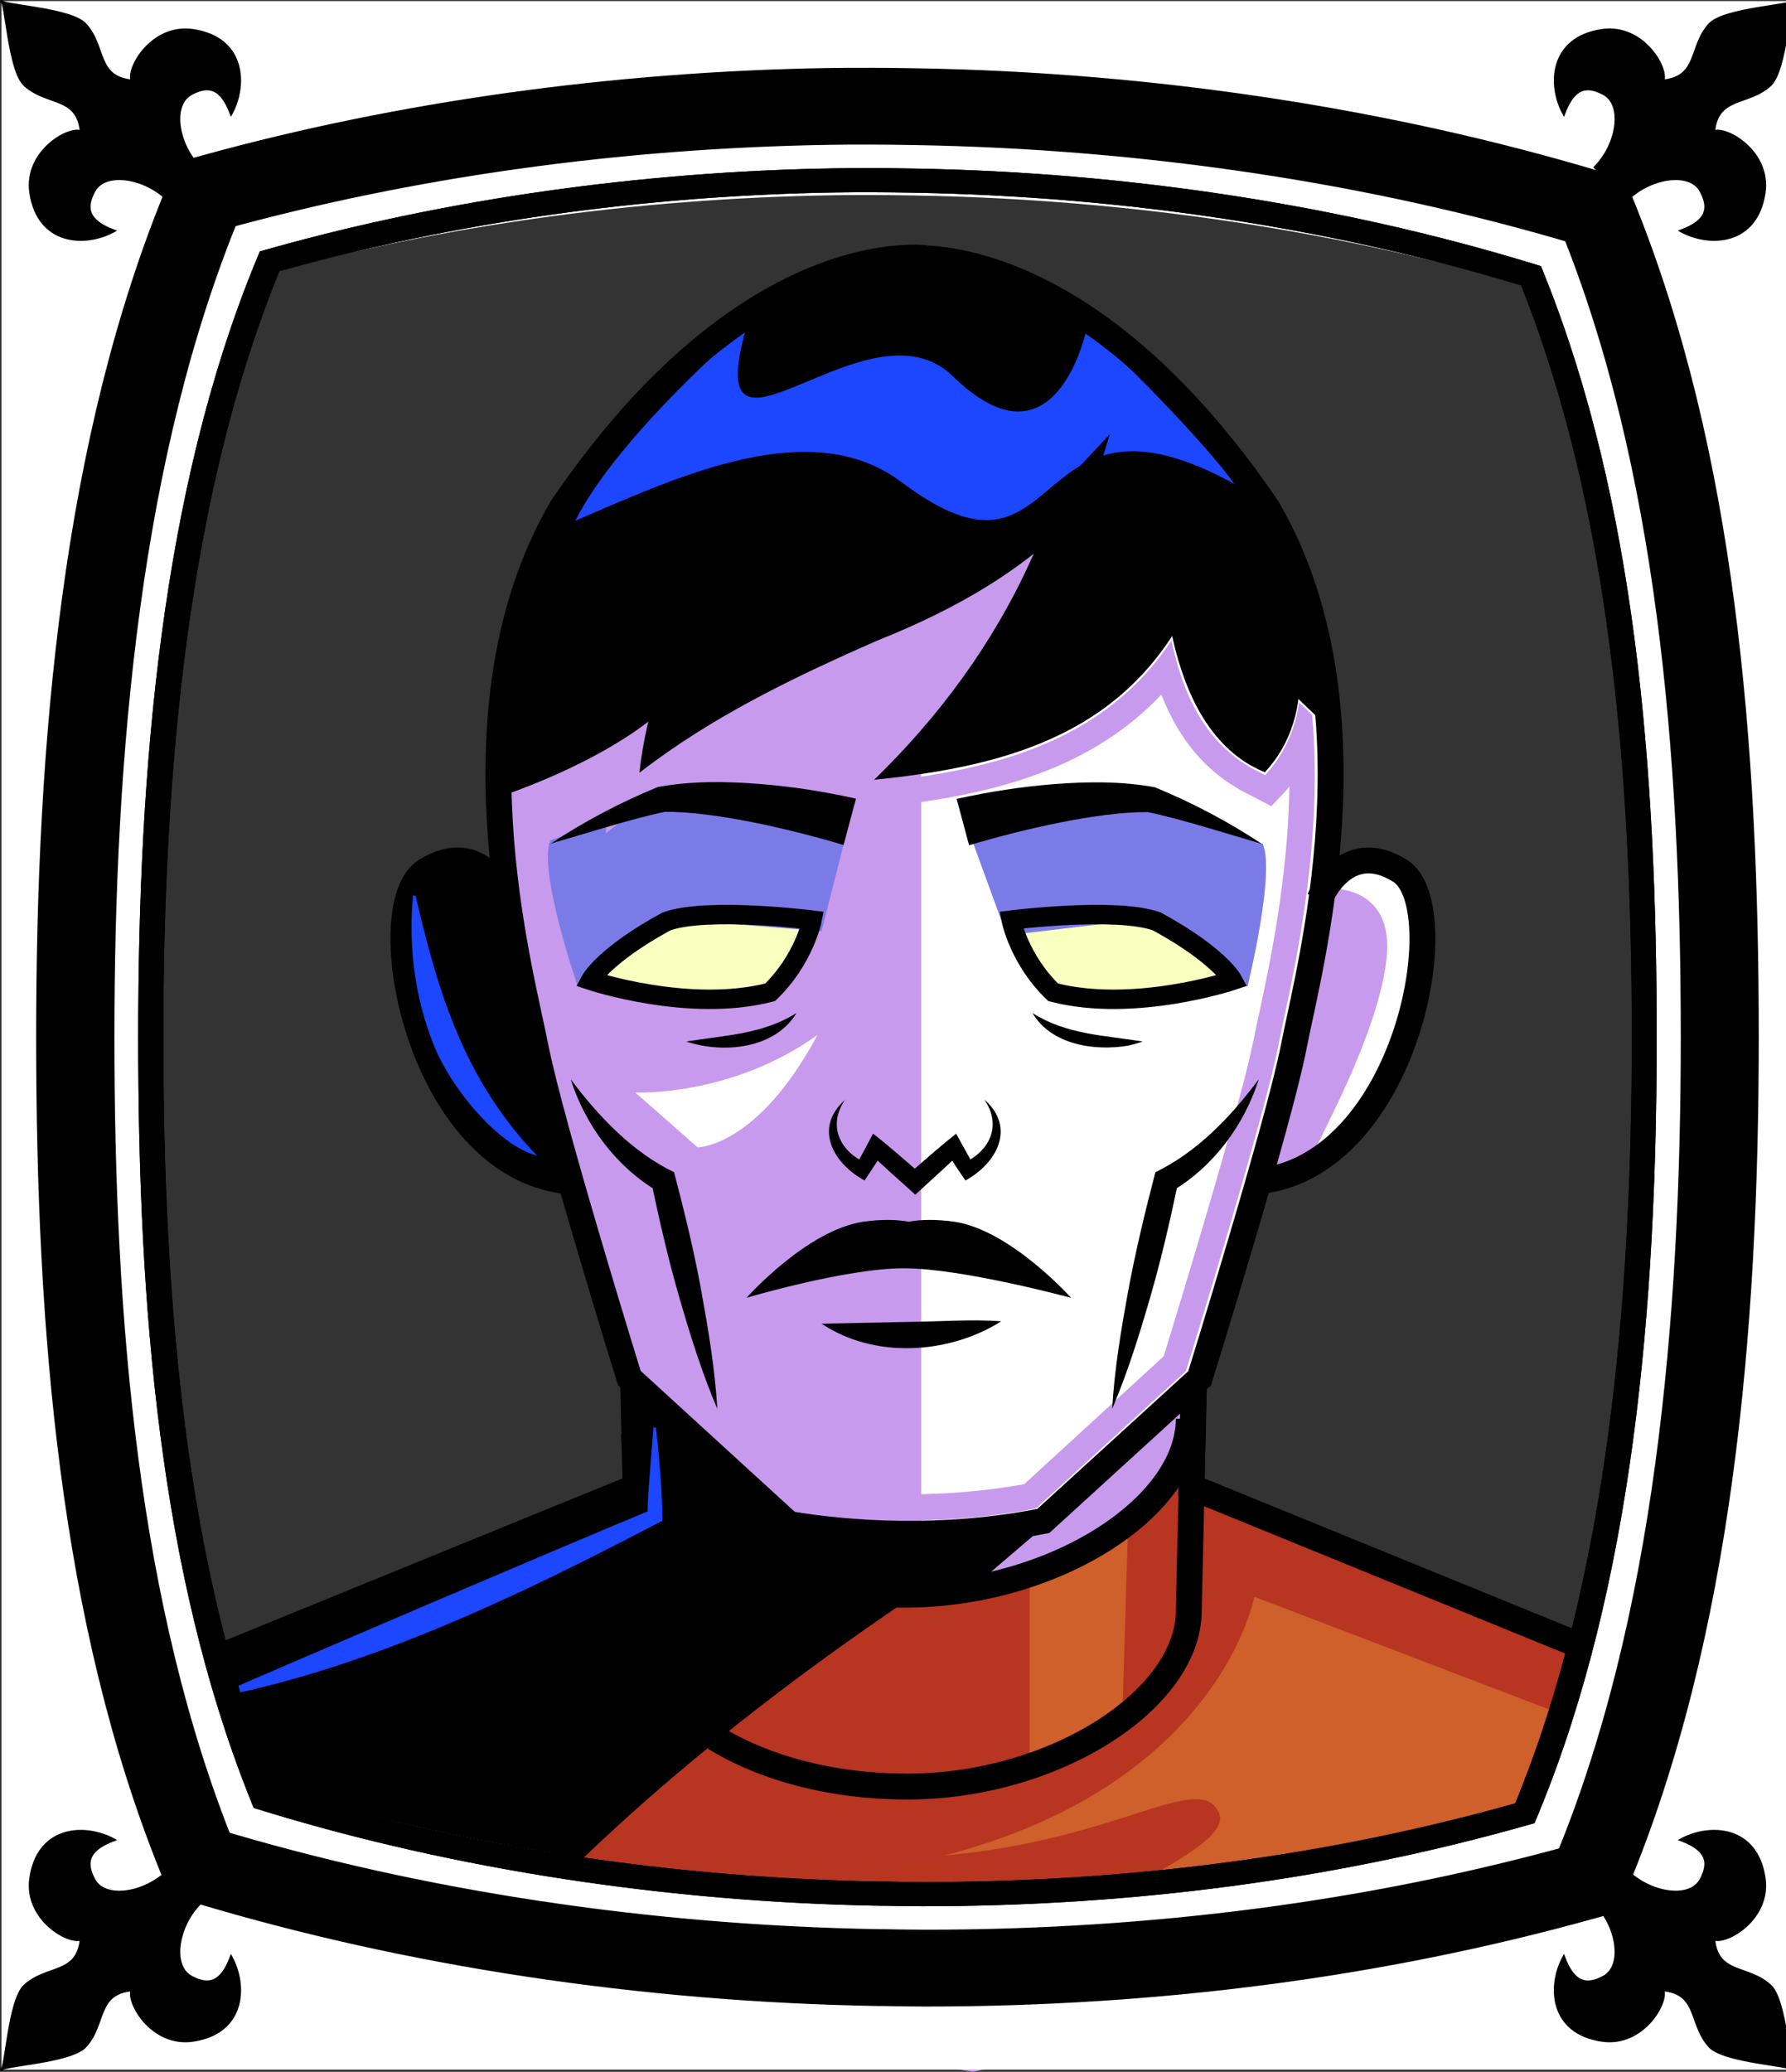 <svg id="Capa_2" xmlns="http://www.w3.org/2000/svg" xmlns:xlink="http://www.w3.org/1999/xlink" viewBox="0 0 69.02 80.03">
<rect x="0" y="0" width="69.02" height="80.03" fill="#333333" stroke="none"/>
<defs >
<style >
.cls-1{fill:#c89aed;}.cls-2{fill:#fff;}.cls-3{fill:#f8ffbf;}.cls-4{fill:#7b7be8;}.cls-5{fill:#a88347;}.cls-6{fill:#782ab5;}.cls-7,.cls-8{stroke:#000;stroke-miterlimit:10;}.cls-7,.cls-8,.cls-9,.cls-10,.cls-11{fill:none;}.cls-12{fill:#1c46ff;}.cls-8{stroke-width:.75px;}.cls-9{stroke:#deb778;stroke-dasharray:0 0 0 4.06;stroke-linecap:round;stroke-linejoin:round;}.cls-13{fill:#deb778;}.cls-14{fill:url(#USGS_19_Inundación_de_tierra_2);}.cls-11{stroke:#1d1d1b;stroke-dasharray:0 0 2 2;stroke-width:.3px;}.cls-15{fill:#cf5f2b;}.cls-16{fill:#fcf0c5;}.cls-17{fill:#b83521;}
</style>
<pattern id="USGS_19_Inundación_de_tierra_2" x="0" y="0" width="72" height="72" patternTransform="translate(267.52 -16063) rotate(-90)" patternUnits="userSpaceOnUse" viewBox="0 0 72 72">
<g >
<rect class="cls-10" width="72" height="72">
</rect>
<g >
<line class="cls-11" x1="71" y1="71" x2="144.44" y2="71">
</line>
<line class="cls-11" x1="71" y1="67" x2="144.44" y2="67">
</line>
<line class="cls-11" x1="71" y1="63" x2="144.44" y2="63">
</line>
<line class="cls-11" x1="71" y1="59" x2="144.44" y2="59">
</line>
<line class="cls-11" x1="71" y1="55" x2="144.44" y2="55">
</line>
<line class="cls-11" x1="71" y1="51" x2="144.44" y2="51">
</line>
<line class="cls-11" x1="71" y1="47" x2="144.44" y2="47">
</line>
<line class="cls-11" x1="71" y1="43" x2="144.44" y2="43">
</line>
<line class="cls-11" x1="71" y1="39" x2="144.44" y2="39">
</line>
<line class="cls-11" x1="71" y1="35" x2="144.44" y2="35">
</line>
<line class="cls-11" x1="71" y1="31" x2="144.44" y2="31">
</line>
<line class="cls-11" x1="71" y1="27" x2="144.44" y2="27">
</line>
<line class="cls-11" x1="71" y1="23" x2="144.44" y2="23">
</line>
<line class="cls-11" x1="71" y1="19" x2="144.44" y2="19">
</line>
<line class="cls-11" x1="71" y1="15" x2="144.44" y2="15">
</line>
<line class="cls-11" x1="71" y1="11" x2="144.44" y2="11">
</line>
<line class="cls-11" x1="71" y1="7" x2="144.44" y2="7">
</line>
<line class="cls-11" x1="71" y1="3" x2="144.44" y2="3">
</line>
</g>


<g >
<line class="cls-11" x1="-1" y1="71" x2="72.44" y2="71">
</line>
<line class="cls-11" x1="-1" y1="67" x2="72.44" y2="67">
</line>
<line class="cls-11" x1="-1" y1="63" x2="72.44" y2="63">
</line>
<line class="cls-11" x1="-1" y1="59" x2="72.44" y2="59">
</line>
<line class="cls-11" x1="-1" y1="55" x2="72.44" y2="55">
</line>
<line class="cls-11" x1="-1" y1="51" x2="72.44" y2="51">
</line>
<line class="cls-11" x1="-1" y1="47" x2="72.44" y2="47">
</line>
<line class="cls-11" x1="-1" y1="43" x2="72.44" y2="43">
</line>
<line class="cls-11" x1="-1" y1="39" x2="72.44" y2="39">
</line>
<line class="cls-11" x1="-1" y1="35" x2="72.44" y2="35">
</line>
<line class="cls-11" x1="-1" y1="31" x2="72.44" y2="31">
</line>
<line class="cls-11" x1="-1" y1="27" x2="72.44" y2="27">
</line>
<line class="cls-11" x1="-1" y1="23" x2="72.44" y2="23">
</line>
<line class="cls-11" x1="-1" y1="19" x2="72.44" y2="19">
</line>
<line class="cls-11" x1="-1" y1="15" x2="72.44" y2="15">
</line>
<line class="cls-11" x1="-1" y1="11" x2="72.44" y2="11">
</line>
<line class="cls-11" x1="-1" y1="7" x2="72.44" y2="7">
</line>
<line class="cls-11" x1="-1" y1="3" x2="72.44" y2="3">
</line>
<line class="cls-11" x1="1.04" y1="69" x2="74.48" y2="69">
</line>
<line class="cls-11" x1="1.04" y1="65" x2="74.48" y2="65">
</line>
<line class="cls-11" x1="1.04" y1="61" x2="74.48" y2="61">
</line>
<line class="cls-11" x1="1.04" y1="57" x2="74.48" y2="57">
</line>
<line class="cls-11" x1="1.04" y1="53" x2="74.48" y2="53">
</line>
<line class="cls-11" x1="1.04" y1="49" x2="74.48" y2="49">
</line>
<line class="cls-11" x1="1.04" y1="45" x2="74.48" y2="45">
</line>
<line class="cls-11" x1="1.04" y1="41" x2="74.48" y2="41">
</line>
<line class="cls-11" x1="1.04" y1="37" x2="74.48" y2="37">
</line>
<line class="cls-11" x1="1.04" y1="33" x2="74.48" y2="33">
</line>
<line class="cls-11" x1="1.04" y1="29" x2="74.48" y2="29">
</line>
<line class="cls-11" x1="1.04" y1="25" x2="74.48" y2="25">
</line>
<line class="cls-11" x1="1.04" y1="21" x2="74.48" y2="21">
</line>
<line class="cls-11" x1="1.04" y1="17" x2="74.48" y2="17">
</line>
<line class="cls-11" x1="1.04" y1="13" x2="74.48" y2="13">
</line>
<line class="cls-11" x1="1.04" y1="9" x2="74.48" y2="9">
</line>
<line class="cls-11" x1="1.04" y1="5" x2="74.48" y2="5">
</line>
<line class="cls-11" x1="1.04" y1="1" x2="74.48" y2="1">
</line>
</g>


<g >
<line class="cls-11" x1="-73" y1="71" x2=".44" y2="71">
</line>
<line class="cls-11" x1="-73" y1="67" x2=".44" y2="67">
</line>
<line class="cls-11" x1="-73" y1="63" x2=".44" y2="63">
</line>
<line class="cls-11" x1="-73" y1="59" x2=".44" y2="59">
</line>
<line class="cls-11" x1="-73" y1="55" x2=".44" y2="55">
</line>
<line class="cls-11" x1="-73" y1="51" x2=".44" y2="51">
</line>
<line class="cls-11" x1="-73" y1="47" x2=".44" y2="47">
</line>
<line class="cls-11" x1="-73" y1="43" x2=".44" y2="43">
</line>
<line class="cls-11" x1="-73" y1="39" x2=".44" y2="39">
</line>
<line class="cls-11" x1="-73" y1="35" x2=".44" y2="35">
</line>
<line class="cls-11" x1="-73" y1="31" x2=".44" y2="31">
</line>
<line class="cls-11" x1="-73" y1="27" x2=".44" y2="27">
</line>
<line class="cls-11" x1="-73" y1="23" x2=".44" y2="23">
</line>
<line class="cls-11" x1="-73" y1="19" x2=".44" y2="19">
</line>
<line class="cls-11" x1="-73" y1="15" x2=".44" y2="15">
</line>
<line class="cls-11" x1="-73" y1="11" x2=".44" y2="11">
</line>
<line class="cls-11" x1="-73" y1="7" x2=".44" y2="7">
</line>
<line class="cls-11" x1="-73" y1="3" x2=".44" y2="3">
</line>
<line class="cls-11" x1="-70.96" y1="69" x2="2.48" y2="69">
</line>
<line class="cls-11" x1="-70.96" y1="65" x2="2.48" y2="65">
</line>
<line class="cls-11" x1="-70.96" y1="61" x2="2.48" y2="61">
</line>
<line class="cls-11" x1="-70.96" y1="57" x2="2.48" y2="57">
</line>
<line class="cls-11" x1="-70.96" y1="53" x2="2.48" y2="53">
</line>
<line class="cls-11" x1="-70.96" y1="49" x2="2.48" y2="49">
</line>
<line class="cls-11" x1="-70.96" y1="45" x2="2.48" y2="45">
</line>
<line class="cls-11" x1="-70.96" y1="41" x2="2.48" y2="41">
</line>
<line class="cls-11" x1="-70.96" y1="37" x2="2.48" y2="37">
</line>
<line class="cls-11" x1="-70.96" y1="33" x2="2.48" y2="33">
</line>
<line class="cls-11" x1="-70.96" y1="29" x2="2.48" y2="29">
</line>
<line class="cls-11" x1="-70.96" y1="25" x2="2.48" y2="25">
</line>
<line class="cls-11" x1="-70.96" y1="21" x2="2.48" y2="21">
</line>
<line class="cls-11" x1="-70.96" y1="17" x2="2.48" y2="17">
</line>
<line class="cls-11" x1="-70.96" y1="13" x2="2.48" y2="13">
</line>
<line class="cls-11" x1="-70.96" y1="9" x2="2.48" y2="9">
</line>
<line class="cls-11" x1="-70.96" y1="5" x2="2.48" y2="5">
</line>
<line class="cls-11" x1="-70.96" y1="1" x2="2.48" y2="1">
</line>
</g>


</g>


</pattern>
</defs>



<g id="Characters">
<g >
<path class="cls-1" d="M64.07,64.8l-1.61,9.75-24.86,5.48-30.48-4.94-3.75-8.83,21.26-8.82-.13-4.01-.53-1.08s-.67-1.46-2.01-6.68c-3.07-.27-5.08-4.15-6.15-7.09-1.07-2.94,.67-7.08,3.87-4.01-.1-.26-.35-1.9-.29-4.24,.1-3.88,1.05-9.65,4.97-14.08,7.22-7.89,12.17-6.01,12.17-6.01,10.04,3.06,13.55,9.82,14.53,16.22,.42,2.8,.37,5.52,.17,7.84,2.41-2.81,4.68-.54,3.34,4.94-1.07,5.08-5.75,6.42-5.75,6.42l-2.81,8.42,.4,3.74,17.65,6.96Z">
</path>
<path class="cls-2" d="M35.6,29.56v29.43l4.68-.3,5.89-5.36s3.02-10.04,4.23-14.79,.75-11.85,.6-12.53-6.94-3.09-8.98-2.04-6.41,5.58-6.41,5.58Z">
</path>
<path d="M51.06,26.48l-1.4-.38-1.2,3.03s-2.26-1.09-3.03-6.49c-2.92,6.06-9.2,6.6-9.2,6.6,0,0,3.36-4.23,4.87-9.42-2.92,2.6-6.7,4.01-9.95,5.52-3.25,1.51-5.71,3.35-5.71,3.35l-.02-1.95c-1.94,2.03-5.13,3.27-6.04,3.61,.1-3.88,1.05-9.65,4.97-14.08,7.22-7.89,12.17-6.01,12.17-6.01,10.04,3.06,13.55,9.82,14.53,16.22Z">
</path>
<path class="cls-12" d="M28.85,12.58s-4.96,4.23-6.62,7.54c4.23-1.84,9.18-4.08,12.62-1.49,6.51,4.9,4.66-4.49,12.94,.11-2.76-3.4-5.79-6.07-5.79-6.07,0,0-1.17,5.78-5.18,1.86-3.29-3.21-9.89,4.76-7.96-1.95Z">
</path>
<path d="M19.68,34.59s-1.33-2.19-3.23-.89-.8,5.6,.3,7.59,3.22,4.68,5.21,4.39c-1.28-5.27-2.27-11.09-2.27-11.09Z">
</path>
<path d="M40.33,58.98l-19.08,16.29-14.29-2.7-1.9-7.69,19.57-7.43-.13-4.01,5.64,4.94s6.49,1.4,10.19,.6Z">
</path>
<path class="cls-3" d="M31.16,35.36l-5.13,.16s-2.53,1.34-3,2.37c5.21,1.03,6.87,.63,6.87,.63,0,0,1.11-1.97,1.26-3.16Z">
</path>
<path class="cls-3" d="M40.41,38.37s-1.17-1.46-1.17-2.82c4.18-.29,5.25,0,5.25,0,0,0,2.53,1.36,3.01,2.33-3.79,1.17-7.09,.49-7.09,.49Z">
</path>
<path class="cls-17" d="M46.09,56.48s-2.03,4.7-10.56,5.02c-11.2,7.47-16.11,13.55-16.11,13.55,0,0,9.92,5.76,22.2,3.63s21.13-5.12,21.13-5.12l.96-9.18-17.28-6.53-.33-1.37Z">
</path>
<path class="cls-4" d="M32.79,31.87l-1.04,4.1-5.72-.46-3.72,2.54s-1.53-4.45-1.04-5.59c4.28-1.58,4.8-1.73,4.8-1.73,0,0,4.35-.44,6.72,1.14Z">
</path>
<path class="cls-4" d="M37.35,31.87l1.56,4.26,5.2-.62,4.1,2.6s1.08-4.38,.59-5.51c-4.28-1.58-4.73-1.87-4.73-1.87,0,0-4.35-.44-6.72,1.14Z">
</path>
<path class="cls-1" d="M37.09,24.46c-1.17,1.81-2.59,3.51-4.2,5.02l-2.14,2.02,2.93-.29c4.1-.41,8.25-1.25,11.2-4.38,.68,1.74,1.72,2.97,3.17,3.75l.41,.21,.67,.35,.52-.55c.06-.07,.12-.14,.18-.21-.06,3.55-.74,6.76-1.15,8.67-.09,.42-.17,.79-.23,1.09-.48,2.45-2.83,10.14-3.48,12.25l-5.39,4.94c-1.44,.26-2.94,.39-4.47,.39-1.32,0-2.64-.1-3.94-.29l-5.51-5.04c-.49-1.59-2.97-9.71-3.47-12.27l-.08-.38c-.04-.19-.09-.4-.14-.66-.35-1.59-.99-4.47-1.15-7.73,.73-.29,1.75-.73,2.8-1.3l-.21,2.14,1.84-1.42c2.88-2.23,6.21-3.81,9.06-5.04,.98-.39,1.9-.81,2.77-1.26m2.7-2.88c-1.78,1.36-3.82,2.41-5.84,3.21-3.31,1.43-6.5,3.01-9.31,5.18,.07-.67,.19-1.32,.34-1.97-1.92,1.44-4.37,2.37-5.18,2.66,.09,3.55,.78,6.73,1.2,8.63,.08,.4,.16,.74,.21,1.02,.52,2.7,3.2,11.4,3.57,12.63l5.94,5.43c1.18,.19,2.68,.35,4.39,.35,1.51,0,3.18-.12,4.93-.46l5.8-5.31c.38-1.22,3.06-9.93,3.58-12.61,.06-.29,.13-.65,.22-1.06,.52-2.44,1.49-6.97,1.08-11.67l-.51-.49c-.14,1.03-.57,2.01-1.31,2.81l-.41-.21c-1.94-1.04-2.78-2.97-3.21-4.99-2.63,3.96-6.93,5.04-11.72,5.51,2.58-2.43,4.74-5.35,6.2-8.6,.01-.01,.01-.02,.01-.03h0Z">
</path>
<path class="cls-2" d="M24.54,42.2s3.67,.19,7.05-2.22c-2.32,4.34-4.63,4.34-4.63,4.34l-2.41-2.12Z">
</path>
<path class="cls-15" d="M43.59,59.09l-.21,6.97s-1.58,1.37-3.59,1.9v-7.08l3.8-1.8Z">
</path>
<path class="cls-15" d="M48.47,61.68s-1.3,7.22-11.96,9.99c6.72-.59,9.79-3.26,10.58-1.68s-6.53,3.56-6.62,6.23c14.73-.99,20.67-2.97,20.67-2.97l1.58-6.13-14.24-5.44Z">
</path>
<path class="cls-2" d="M51.23,34.32s2.69-.26,2.35,2.74-2.74,7.12-2.83,7.55c4.8-4.03,4.12-7.29,4.2-9.44s-2.55-2.48-3.72-.85Z">
</path>
<path class="cls-7" d="M35.78,9.97s-.04,0-.13-.01c-.3-.02-.52-.01-.64,0-1.99,.08-7.5,1.13-13.3,9.66-4.44,7.61-1.6,17.83-1.02,20.79,.57,2.95,3.63,12.82,3.63,12.82l6.17,5.64c2.35,.39,5.94,.65,9.83-.12l6.04-5.51s3.07-9.87,3.64-12.82c.57-2.96,3.41-13.18-1.02-20.79-5.68-8.35-11.08-9.54-13.18-9.65-.04-.01-.09-.01-.13-.01-.3-.02-.52-.01-.64,0-.09,.01-.13,.01-.13,.01">
</path>
<path class="cls-7" d="M19.37,30.22s4.58-1.5,6.62-3.89">
</path>
<path d="M32.22,18.25c-3.24,2.63-5.68,6.36-6.28,10.52,0,0-.8-.47-.8-.47,4.95-3.92,11.7-4.78,15.92-9.57,0,0,1.83-1.96,1.83-1.96-1.13,3.75-2.65,7.5-5.04,10.62-.6,.82-1.29,1.59-2,2.33l-.5-1.03c5.95-.8,8.28-2.75,10.74-8.12,.15,2.74,.24,6.59,2.89,8.13,0,0-.64,.13-.64,.13,1.01-1.14,.91-2.89,.76-4.3,.61,.58,2.04,2.01,2.66,2.6,0,0-.7,.72-.7,.72l-1.71-1.65s.86-.42,.86-.42c.11,1.48-.3,2.95-1.33,4.05-2.1-.85-3.08-3.06-3.55-5.12-.14-.64-.24-1.25-.29-1.93l1.12,.22c-2.43,5.25-7.05,6.59-12.38,7.12,2.51-2.43,4.61-5.28,6.05-8.47,.41-.88,.79-1.8,1.09-2.69l1,.57c-2.14,2.43-5.09,4.05-8.01,5.21-3.26,1.43-6.43,2.96-9.2,5.11,.52-4.77,3.25-9.27,7.49-11.59h0Z">
</path>
<path d="M21.25,32.61c1.31-.87,2.69-1.6,4.17-2.21,1.32-.24,2.63-.22,3.91-.12,1.27,.1,2.5,.29,3.75,.57l-.48,1.79c-2.11-.63-5.03-1.3-6.91-1.28-1.3,.27-3.16,.87-4.45,1.24h0Z">
</path>
<path d="M48.81,32.61c-1.31-.38-3.15-.97-4.45-1.24-1.88-.02-4.8,.65-6.91,1.28,0,0-.48-1.79-.48-1.79,1.26-.28,2.49-.47,3.75-.57,1.28-.1,2.6-.12,3.91,.12,1.48,.61,2.86,1.34,4.17,2.21h0Z">
</path>
<path class="cls-8" d="M31.38,35.54s-4.05-.51-5.62,.05c-2.43,1.32-2.94,2.28-2.94,2.28,0,0,3.8,1.27,6.94,.46,1.32-1.27,1.62-2.79,1.62-2.79Z">
</path>
<path class="cls-8" d="M39.08,35.54s4.05-.51,5.62,.05c2.43,1.32,2.94,2.28,2.94,2.28,0,0-3.8,1.27-6.94,.46-1.32-1.27-1.62-2.79-1.62-2.79Z">
</path>
<path d="M38.06,42.49c1.19,1.07,.48,2.43-.75,3.11-.25-.36-.5-.74-.73-1.11,0,0,.51,.07,.51,.07-.56,.54-1.15,1.06-1.72,1.59,0,0-.25-.23-.25-.23-.5-.45-1-.89-1.49-1.36l.51-.07-.55,.84-.18,.27c-1.24-.68-1.96-2.04-.76-3.11-.68,1-.18,2,.83,2.44,0,0-.41,.11-.41,.11l.49-.91,.18-.34c.64,.5,1.25,1.04,1.86,1.57,0,0-.5,0-.5,0,.61-.53,1.22-1.07,1.85-1.57,.22,.41,.47,.83,.68,1.25,0,0-.41-.11-.41-.11,1.01-.44,1.51-1.44,.83-2.44h0Z">
</path>
<path d="M22.07,41.71c1.13,1.5,2.41,2.81,3.98,3.57,.4,1.53,.78,3.07,1.06,4.63,.27,1.49,.52,2.98,.61,4.51-.6-1.41-1.05-2.86-1.47-4.31-.42-1.45-.76-2.93-1.07-4.4l.24,.31c-1.62-.96-2.79-2.55-3.36-4.31h0Z">
</path>
<path d="M48.64,41.71c-.57,1.76-1.73,3.34-3.36,4.31,0,0,.24-.31,.24-.31-.31,1.48-.65,2.95-1.07,4.4-.42,1.45-.87,2.9-1.47,4.31,.09-1.53,.34-3.02,.61-4.51,.29-1.56,.66-3.1,1.06-4.63,1.57-.76,2.86-2.07,3.98-3.57h0Z">
</path>
<path class="cls-7" d="M24.59,57.31l.13,5.5c0,3.43,4.62,6.2,10.33,6.2s10.89-3.37,10.89-6.8l.2-8.69">
</path>
<path class="cls-7" d="M24.5,55.4c0,3.43,4.67,6.2,10.44,6.2s11-3.37,11-6.8">
</path>
<polyline class="cls-7" points="24.47 53.52 24.56 57.44 5.36 65.27">
</polyline>
<polyline class="cls-7" points="46.13 53.52 46.04 57.44 65.24 65.27">
</polyline>
<path class="cls-7" d="M19.56,34.72s-.98-2.42-3.11-1.08-.3,11.38,5.48,11.99">
</path>
<path class="cls-7" d="M51,34.72s.98-2.42,3.11-1.08,.3,11.38-5.48,11.99">
</path>
<path d="M41.39,50.13s-2.34-2.62-4.52-2.94c-.73-.1-1.31-.08-1.75,0-.44-.08-1.02-.1-1.75,0-2.19,.32-4.52,2.94-4.52,2.94,0,0,3.83-1.14,6.08-1.14s6.45,1.14,6.45,1.14Z">
</path>
<path d="M31.75,51.13l3.46-.07c1.05-.01,2.42-.11,3.48-.02-2.03,1.28-4.91,1.45-6.94,.09h0Z">
</path>
<path d="M30.78,39.13c-.83,1.39-2.84,1.58-4.26,1.1,1.5-.24,2.96-.28,4.26-1.1h0Z">
</path>
<path d="M39.9,39.13c1.3,.83,2.76,.86,4.26,1.1-.18,.07-.37,.11-.56,.16-1.3,.22-2.98-.03-3.7-1.26h0Z">
</path>
<path class="cls-12" d="M8.05,65.62c4.23-1.84,12.75-5.48,17-7.25-.11,.33,.22-3.3,.2-3.23,0,0,.1,0,.1,0,.13,1.2,.24,2.4,.25,3.6-5.51,2.89-11.51,5.78-17.54,6.88h0Z">
</path>
<path class="cls-12" d="M16.06,34.6c.91,3.91,1.93,7.15,4.69,10.04-1.53-.41-3.33-2.64-3.97-4.23-.75-1.84-1-3.85-.82-5.82,0,0,.1,.01,.1,.01h0Z">
</path>
</g>


</g>




 <g
     id="g2850">
    <g
       id="g2837">
      <path
         id="path1951"
         d="M 0.057 0.043 L 0.057 79.943 L 69.309 79.943 L 69.309 0.043 L 0.057 0.043 z M 33.615 3.596 C 34.206 3.596 34.787 3.605 35.422 3.615 C 44.431 3.767 53.471 5.134 61.561 7.555 L 62.064 7.707 L 62.25 8.164 C 66.07 17.605 66.99 28.726 66.99 40.062 C 66.99 51.399 65.973 63.026 61.988 72.578 L 61.791 73.045 L 61.275 73.186 C 53.274 75.404 44.692 76.529 35.76 76.529 C 35.212 76.529 34.676 76.52 34.15 76.51 L 33.943 76.51 C 24.902 76.358 15.86 74.99 7.793 72.559 L 7.289 72.406 L 7.104 71.951 C 3.294 62.52 2.375 51.369 2.375 40.062 C 2.375 28.756 3.382 17.127 7.355 7.555 L 7.553 7.09 L 8.066 6.947 C 15.51 4.891 23.785 3.737 32.006 3.605 C 32.542 3.595 33.079 3.596 33.615 3.596 z "
         style="opacity:1;vector-effect:none;fill:#ffffff;fill-opacity:1;fill-rule:nonzero;stroke:none;stroke-width:1.952;stroke-linecap:butt;stroke-linejoin:miter;stroke-miterlimit:4;stroke-dasharray:none;stroke-dashoffset:0;stroke-opacity:1" />
    </g>
    <path
       id="path1154-8-2"
       d="m 33.675,6.611 c 0.558,0 1.115,0.01 1.683,0.019 8.427,0.143 16.803,1.405 24.363,3.67 3.573,8.831 4.444,19.417 4.444,29.762 0,10.344 -0.953,21.399 -4.681,30.335 -7.436,2.064 -15.43,3.274 -23.774,3.274 -0.506,0 -1.012,-0.01 -1.518,-0.019 h -0.176 C 25.568,73.509 17.192,72.089 9.643,69.814 6.08,61.002 5.209,50.415 5.209,40.062 c 0,-10.353 0.953,-21.389 4.661,-30.325 C 16.82,7.816 24.463,6.745 32.178,6.621 c 0.496,-0.01 1.002,-0.01 1.498,-0.01 m 0,-0.956 c -0.506,0 -1.012,0 -1.518,0.01 C 24.401,5.789 16.593,6.879 9.57,8.819 L 9.085,8.953 8.899,9.392 C 5.15,18.424 4.2,29.394 4.2,40.062 c 0,10.668 0.868,21.189 4.462,30.087 l 0.176,0.43 0.475,0.143 c 7.612,2.294 16.142,3.584 24.673,3.727 h 0.196 c 0.496,0.01 1.002,0.019 1.518,0.019 8.427,0 16.524,-1.061 24.074,-3.154 l 0.485,-0.134 0.186,-0.44 c 3.759,-9.013 4.72,-19.984 4.72,-30.679 0,-10.695 -0.868,-21.189 -4.472,-30.096 L 60.517,9.536 60.042,9.392 C 52.41,7.108 43.879,5.818 35.379,5.675 34.78,5.665 34.233,5.656 33.675,5.656 Z"
       style="fill:#ff0000;stroke:#ffffff;stroke-width:1.843;stroke-miterlimit:4;stroke-dasharray:none" />
    <path
       id="path1154"
       d="m 33.615,4.608 c 0.591,0 1.182,0.01 1.784,0.02 8.932,0.152 17.81,1.489 25.822,3.89 3.787,9.36 4.71,20.58 4.71,31.544 0,10.964 -1.01,22.681 -4.962,32.152 -7.881,2.188 -16.354,3.302 -25.198,3.302 -0.536,0 -1.073,-0.01 -1.609,-0.02 H 33.976 C 25.022,75.344 16.145,74.007 8.143,71.596 4.366,62.256 3.444,51.036 3.444,40.062 c 0,-10.974 1.01,-22.67 4.94,-32.142 7.367,-2.036 15.467,-3.171 23.644,-3.302 0.525,-0.01 1.062,-0.01 1.587,-0.01 m 0,-1.013 c -0.536,0 -1.073,0 -1.609,0.01 C 23.785,3.737 15.51,4.891 8.066,6.948 L 7.552,7.09 7.355,7.556 C 3.381,17.128 2.374,28.755 2.374,40.062 c 0,11.307 0.919,22.458 4.729,31.889 l 0.186,0.456 0.504,0.152 c 8.067,2.431 17.109,3.799 26.151,3.951 h 0.208 c 0.525,0.01 1.062,0.02 1.609,0.02 8.932,0 17.514,-1.124 25.516,-3.343 l 0.514,-0.142 0.197,-0.466 c 3.984,-9.552 5.002,-21.18 5.002,-32.517 0,-11.336 -0.919,-22.458 -4.74,-31.899 L 62.064,7.708 61.561,7.556 C 53.471,5.135 44.43,3.767 35.421,3.615 c -0.635,-0.01 -1.215,-0.02 -1.806,-0.02 z"
       style="fill:#000000;stroke:#000000;stroke-width:1.954;stroke-miterlimit:4;stroke-dasharray:none" />
    <g
       id="g1810">
      <path
         d="M 6.513,7.743 C 5.649,6.848 4.059,6.568 3.627,7.382 3.284,8.029 3.363,8.531 4.395,8.92 3.296,9.519 1.486,9.445 1.189,7.447 0.953,5.855 2.675,4.886 3.14,5.092 3.003,3.682 1.822,4.069 0.958,3.281 0.343,2.719 0.231,-0.026 0.056,0.044 -0.014,0.219 2.732,0.33 3.294,0.946 4.082,1.81 3.694,2.991 5.104,3.128 4.899,2.662 5.868,0.941 7.459,1.177 9.457,1.473 9.531,3.284 8.933,4.383 8.543,3.35 8.042,3.272 7.394,3.615 6.58,4.046 6.86,5.637 7.756,6.501"
         style="fill:#000000;stroke:#000000;stroke-width:0.111px;stroke-linecap:butt;stroke-linejoin:miter;stroke-opacity:1"
         id="path1737-3" />
      <path
         d="m 62.851,7.743 c 0.865,-0.895 2.455,-1.175 2.886,-0.361 0.343,0.647 0.265,1.149 -0.768,1.538 1.099,0.599 2.909,0.525 3.206,-1.473 0.236,-1.592 -1.485,-2.56 -1.951,-2.355 0.137,-1.41 1.318,-1.022 2.181,-1.81 0.616,-0.562 0.727,-3.308 0.902,-3.238 0.07,0.175 -2.676,0.286 -3.238,0.902 C 65.283,1.81 65.67,2.991 64.26,3.128 64.465,2.662 63.497,0.941 61.905,1.177 c -1.998,0.296 -2.072,2.107 -1.473,3.206 0.389,-1.033 0.891,-1.111 1.538,-0.768 0.814,0.431 0.534,2.022 -0.361,2.886"
         style="fill:#000000;stroke:#000000;stroke-width:0.111px;stroke-linecap:butt;stroke-linejoin:miter;stroke-opacity:1"
         id="path1737-3-5" />
      <path
         d="m 62.851,72.244 c 0.865,0.895 2.455,1.175 2.886,0.361 0.343,-0.647 0.265,-1.149 -0.768,-1.538 1.099,-0.599 2.909,-0.525 3.206,1.473 0.236,1.592 -1.485,2.56 -1.951,2.355 0.137,1.41 1.318,1.022 2.181,1.81 0.616,0.562 0.727,3.308 0.902,3.238 0.07,-0.175 -2.676,-0.286 -3.238,-0.902 -0.788,-0.864 -0.401,-2.045 -1.81,-2.181 0.205,0.465 -0.764,2.187 -2.355,1.951 -1.998,-0.296 -2.072,-2.107 -1.473,-3.206 0.389,1.033 0.891,1.111 1.538,0.768 0.814,-0.431 0.534,-2.022 -0.361,-2.886"
         style="fill:#000000;stroke:#000000;stroke-width:0.111px;stroke-linecap:butt;stroke-linejoin:miter;stroke-opacity:1"
         id="path1737-3-7" />
      <path
         d="M 6.513,72.244 C 5.649,73.14 4.059,73.42 3.627,72.606 3.284,71.958 3.363,71.457 4.395,71.067 c -1.099,-0.599 -2.909,-0.525 -3.206,1.473 -0.236,1.592 1.485,2.56 1.951,2.355 -0.137,1.41 -1.318,1.022 -2.181,1.81 -0.616,0.562 -0.727,3.308 -0.902,3.238 C -0.014,79.769 2.732,79.657 3.294,79.042 4.082,78.178 3.694,76.997 5.104,76.86 4.899,77.325 5.868,79.047 7.459,78.811 9.457,78.514 9.531,76.704 8.933,75.605 8.543,76.637 8.042,76.716 7.394,76.373 6.58,75.941 6.86,74.351 7.756,73.487"
         style="fill:#000000;stroke:#000000;stroke-width:0.111px;stroke-linecap:butt;stroke-linejoin:miter;stroke-opacity:1"
         id="path1737-3-5-5" />
    </g>
    <path
       id="path1154-9"
       d="m 33.713,7.426 c 0.537,0 1.074,0.009 1.62,0.019 8.112,0.14 16.174,1.371 23.451,3.581 3.44,8.616 4.277,18.945 4.277,29.037 0,10.092 -0.917,20.878 -4.506,29.596 -7.158,2.014 -14.852,3.04 -22.884,3.04 -0.487,0 -0.974,-0.009 -1.461,-0.019 H 34.041 C 25.909,72.54 17.847,71.309 10.58,69.089 7.15,60.492 6.312,50.163 6.312,40.062 c 0,-10.101 0.918,-20.868 4.486,-29.587 6.69,-1.874 14.047,-2.919 21.473,-3.04 0.477,-0.009 0.964,-0.009 1.441,-0.009 m 0,-0.932 c -0.487,0 -0.974,0 -1.461,0.009 C 24.786,6.624 17.27,7.687 10.511,9.58 L 10.043,9.71 9.864,10.139 c -3.609,8.812 -4.523,19.515 -4.523,29.923 0,10.408 0.835,20.673 4.295,29.354 l 0.169,0.42 0.457,0.14 c 7.327,2.238 15.538,3.497 23.749,3.637 h 0.189 c 0.477,0.009 0.964,0.019 1.461,0.019 8.112,0 15.906,-1.035 23.173,-3.077 l 0.467,-0.131 0.179,-0.429 c 3.619,-8.793 4.543,-19.497 4.543,-29.932 0,-10.435 -0.835,-20.673 -4.304,-29.363 l -0.169,-0.42 -0.457,-0.14 C 51.746,7.911 43.535,6.652 35.353,6.512 34.777,6.503 34.25,6.493 33.713,6.493 Z"
       style="fill:#000000;stroke:none;stroke-width:1.786;stroke-miterlimit:4;stroke-dasharray:none" />
    <path
       id="path1154-9-3"
       d="m 33.713,7.426 c 0.537,0 1.074,0.009 1.62,0.019 8.112,0.14 16.174,1.371 23.451,3.581 3.44,8.616 4.277,18.945 4.277,29.037 0,10.092 -0.917,20.878 -4.506,29.596 -7.158,2.014 -14.852,3.04 -22.884,3.04 -0.487,0 -0.974,-0.009 -1.461,-0.019 H 34.041 C 25.909,72.54 17.847,71.309 10.58,69.089 7.15,60.492 6.312,50.163 6.312,40.062 c 0,-10.101 0.918,-20.868 4.486,-29.587 6.69,-1.874 14.047,-2.919 21.473,-3.04 0.477,-0.009 0.964,-0.009 1.441,-0.009 m 0,-0.932 c -0.487,0 -0.974,0 -1.461,0.009 C 24.786,6.624 17.27,7.687 10.511,9.58 L 10.043,9.71 9.864,10.139 C 6.256,18.951 5.341,29.654 5.341,40.062 c 0,10.408 0.835,20.673 4.295,29.354 l 0.169,0.42 0.457,0.14 c 7.327,2.238 15.538,3.497 23.749,3.637 h 0.189 c 0.477,0.009 0.964,0.019 1.461,0.019 8.112,0 15.906,-1.035 23.173,-3.077 l 0.467,-0.131 0.179,-0.429 c 3.619,-8.793 4.543,-19.497 4.543,-29.932 0,-10.435 -0.835,-20.673 -4.304,-29.363 l -0.169,-0.42 -0.457,-0.14 C 51.746,7.911 43.535,6.652 35.353,6.512 34.777,6.503 34.25,6.493 33.713,6.493 Z"
       style="fill:#000000;stroke:none;stroke-width:1.786;stroke-miterlimit:4;stroke-dasharray:none" />
  </g>
</svg>
